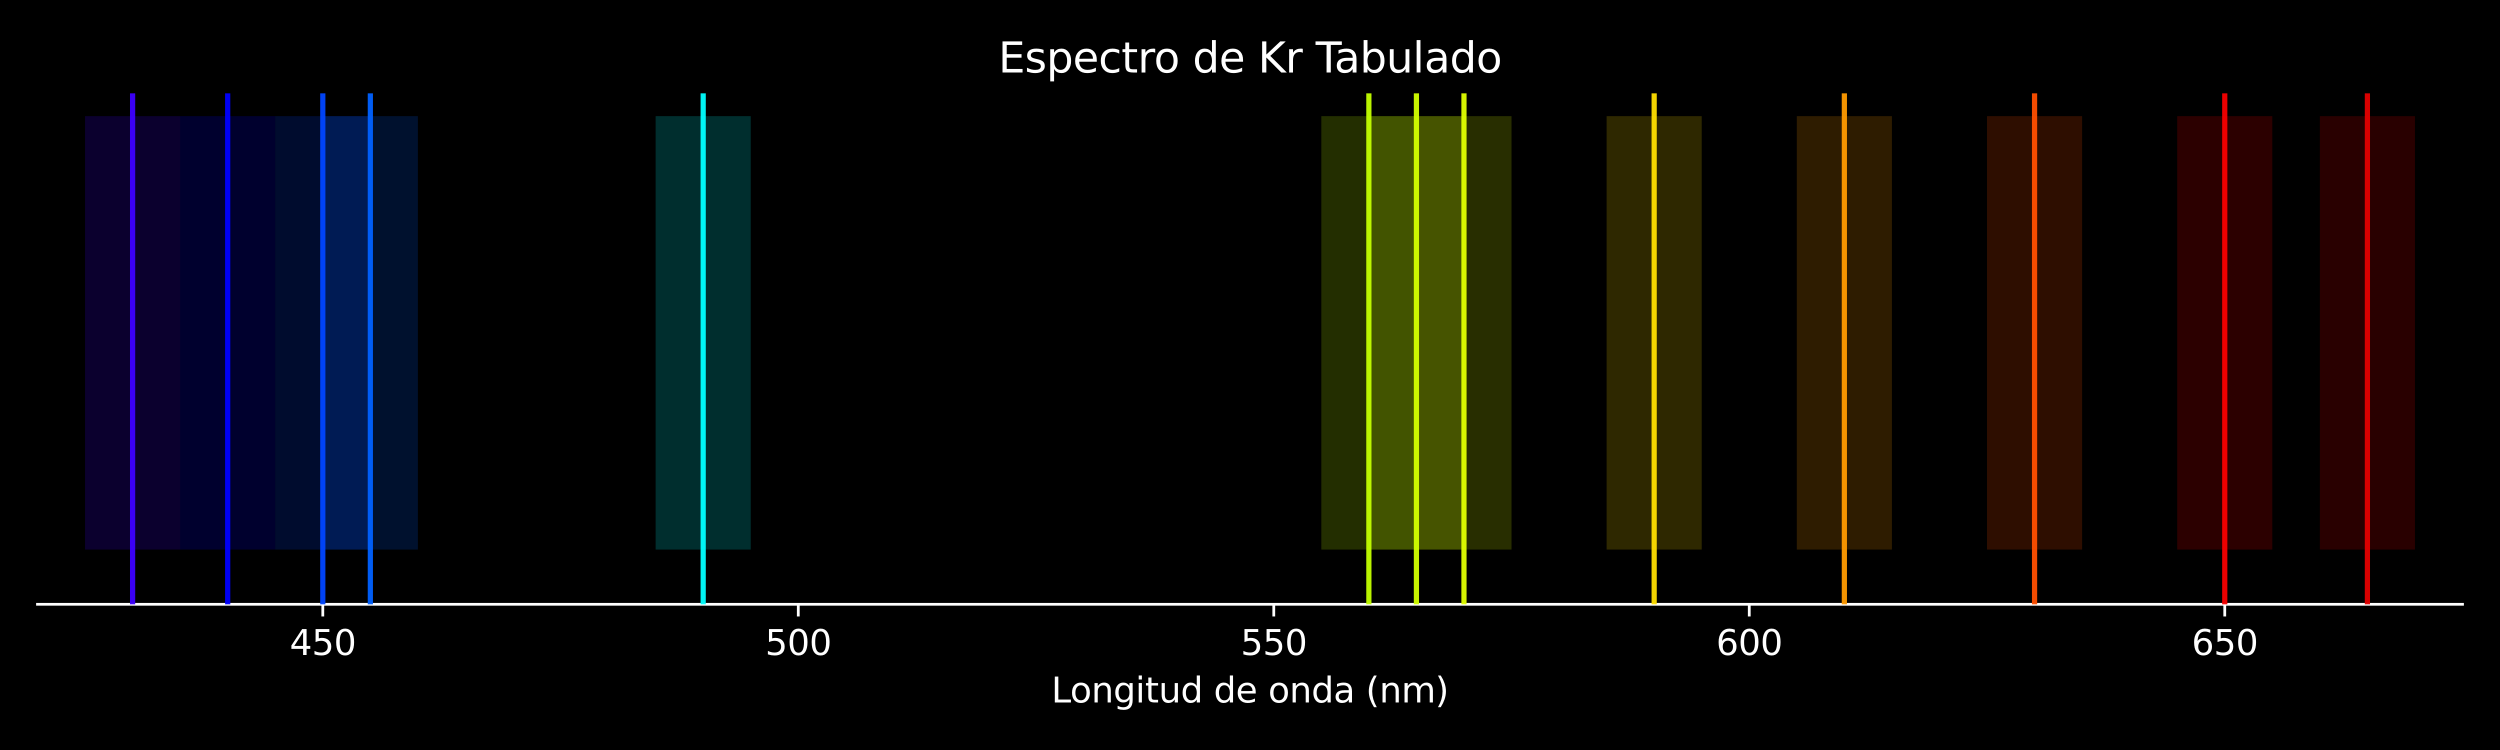 <?xml version="1.0" encoding="utf-8" standalone="no"?>
<!DOCTYPE svg PUBLIC "-//W3C//DTD SVG 1.1//EN"
  "http://www.w3.org/Graphics/SVG/1.1/DTD/svg11.dtd">
<svg xmlns:xlink="http://www.w3.org/1999/xlink" width="720pt" height="216pt" viewBox="0 0 720 216" xmlns="http://www.w3.org/2000/svg" version="1.1">
 <defs>
  <style type="text/css">*{stroke-linejoin: round; stroke-linecap: butt}</style>
 </defs>
 <g id="figure_1">
  <g id="patch_1">
   <path d="M 0 216 
L 720 216 
L 720 0 
L 0 0 
z
"/>
  </g>
  <g id="axes_1">
   <g id="patch_2">
    <path d="M 10.8 174.04 
L 709.2 174.04 
L 709.2 26.88 
L 10.8 26.88 
z
"/>
   </g>
   <g id="FillBetweenPolyCollection_1">
    <defs>
     <path id="m2620fd473f" d="M 51.882 -57.727 
L 24.494 -57.727 
L 24.494 -182.55 
L 51.882 -182.55 
L 51.882 -182.55 
L 51.882 -57.727 
z
"/>
    </defs>
    <g clip-path="url(#p8dc7eee9f3)">
     <use xlink:href="#m2620fd473f" x="0" y="216" style="fill: #3d00ff; fill-opacity: 0.18"/>
    </g>
   </g>
   <g id="FillBetweenPolyCollection_2">
    <defs>
     <path id="md863cada13" d="M 79.271 -57.727 
L 51.882 -57.727 
L 51.882 -182.55 
L 79.271 -182.55 
L 79.271 -182.55 
L 79.271 -57.727 
z
"/>
    </defs>
    <g clip-path="url(#p8dc7eee9f3)">
     <use xlink:href="#md863cada13" x="0" y="216" style="fill: #0000ff; fill-opacity: 0.18"/>
    </g>
   </g>
   <g id="FillBetweenPolyCollection_3">
    <defs>
     <path id="m175ab21a72" d="M 106.659 -57.727 
L 79.271 -57.727 
L 79.271 -182.55 
L 106.659 -182.55 
L 106.659 -182.55 
L 106.659 -57.727 
z
"/>
    </defs>
    <g clip-path="url(#p8dc7eee9f3)">
     <use xlink:href="#m175ab21a72" x="0" y="216" style="fill: #0046ff; fill-opacity: 0.18"/>
    </g>
   </g>
   <g id="FillBetweenPolyCollection_4">
    <defs>
     <path id="m317bbdd68a" d="M 120.353 -57.727 
L 92.965 -57.727 
L 92.965 -182.55 
L 120.353 -182.55 
L 120.353 -182.55 
L 120.353 -57.727 
z
"/>
    </defs>
    <g clip-path="url(#p8dc7eee9f3)">
     <use xlink:href="#m317bbdd68a" x="0" y="216" style="fill: #0061ff; fill-opacity: 0.18"/>
    </g>
   </g>
   <g id="FillBetweenPolyCollection_5">
    <defs>
     <path id="m911e96f8f9" d="M 216.212 -57.727 
L 188.824 -57.727 
L 188.824 -182.55 
L 216.212 -182.55 
L 216.212 -182.55 
L 216.212 -57.727 
z
"/>
    </defs>
    <g clip-path="url(#p8dc7eee9f3)">
     <use xlink:href="#m911e96f8f9" x="0" y="216" style="fill: #00ffff; fill-opacity: 0.18"/>
    </g>
   </g>
   <g id="FillBetweenPolyCollection_6">
    <defs>
     <path id="m4ff0cb3eca" d="M 407.929 -57.727 
L 380.541 -57.727 
L 380.541 -182.55 
L 407.929 -182.55 
L 407.929 -182.55 
L 407.929 -57.727 
z
"/>
    </defs>
    <g clip-path="url(#p8dc7eee9f3)">
     <use xlink:href="#m4ff0cb3eca" x="0" y="216" style="fill: #c3ff00; fill-opacity: 0.18"/>
    </g>
   </g>
   <g id="FillBetweenPolyCollection_7">
    <defs>
     <path id="me9debf61a0" d="M 421.624 -57.727 
L 394.235 -57.727 
L 394.235 -182.55 
L 421.624 -182.55 
L 421.624 -182.55 
L 421.624 -57.727 
z
"/>
    </defs>
    <g clip-path="url(#p8dc7eee9f3)">
     <use xlink:href="#me9debf61a0" x="0" y="216" style="fill: #d2ff00; fill-opacity: 0.18"/>
    </g>
   </g>
   <g id="FillBetweenPolyCollection_8">
    <defs>
     <path id="m73ff7fc97e" d="M 435.318 -57.727 
L 407.929 -57.727 
L 407.929 -182.55 
L 435.318 -182.55 
L 435.318 -182.55 
L 435.318 -57.727 
z
"/>
    </defs>
    <g clip-path="url(#p8dc7eee9f3)">
     <use xlink:href="#m73ff7fc97e" x="0" y="216" style="fill: #e1ff00; fill-opacity: 0.18"/>
    </g>
   </g>
   <g id="FillBetweenPolyCollection_9">
    <defs>
     <path id="m9871ce5c83" d="M 490.094 -57.727 
L 462.706 -57.727 
L 462.706 -182.55 
L 490.094 -182.55 
L 490.094 -182.55 
L 490.094 -57.727 
z
"/>
    </defs>
    <g clip-path="url(#p8dc7eee9f3)">
     <use xlink:href="#m9871ce5c83" x="0" y="216" style="fill: #ffdf00; fill-opacity: 0.18"/>
    </g>
   </g>
   <g id="FillBetweenPolyCollection_10">
    <defs>
     <path id="meb6c5b74dc" d="M 544.871 -57.727 
L 517.482 -57.727 
L 517.482 -182.55 
L 544.871 -182.55 
L 544.871 -182.55 
L 544.871 -57.727 
z
"/>
    </defs>
    <g clip-path="url(#p8dc7eee9f3)">
     <use xlink:href="#meb6c5b74dc" x="0" y="216" style="fill: #ff9b00; fill-opacity: 0.18"/>
    </g>
   </g>
   <g id="FillBetweenPolyCollection_11">
    <defs>
     <path id="m99017b503d" d="M 599.647 -57.727 
L 572.259 -57.727 
L 572.259 -182.55 
L 599.647 -182.55 
L 599.647 -182.55 
L 599.647 -57.727 
z
"/>
    </defs>
    <g clip-path="url(#p8dc7eee9f3)">
     <use xlink:href="#m99017b503d" x="0" y="216" style="fill: #ff4f00; fill-opacity: 0.18"/>
    </g>
   </g>
   <g id="FillBetweenPolyCollection_12">
    <defs>
     <path id="m35bb4ecce3" d="M 654.424 -57.727 
L 627.035 -57.727 
L 627.035 -182.55 
L 654.424 -182.55 
L 654.424 -182.55 
L 654.424 -57.727 
z
"/>
    </defs>
    <g clip-path="url(#p8dc7eee9f3)">
     <use xlink:href="#m35bb4ecce3" x="0" y="216" style="fill: #f80000; fill-opacity: 0.18"/>
    </g>
   </g>
   <g id="FillBetweenPolyCollection_13">
    <defs>
     <path id="mc7e409128f" d="M 695.506 -57.727 
L 668.118 -57.727 
L 668.118 -182.55 
L 695.506 -182.55 
L 695.506 -182.55 
L 695.506 -57.727 
z
"/>
    </defs>
    <g clip-path="url(#p8dc7eee9f3)">
     <use xlink:href="#mc7e409128f" x="0" y="216" style="fill: #e30000; fill-opacity: 0.18"/>
    </g>
   </g>
   <g id="matplotlib.axis_1">
    <g id="xtick_1">
     <g id="line2d_1">
      <defs>
       <path id="me32cb049e8" d="M 0 0 
L 0 3.5 
" style="stroke: #ffffff; stroke-width: 0.8"/>
      </defs>
      <g>
       <use xlink:href="#me32cb049e8" x="92.965" y="174.04" style="fill: #ffffff; stroke: #ffffff; stroke-width: 0.8"/>
      </g>
     </g>
     <g id="text_1">
      <!-- 450 -->
      <g style="fill: #ffffff" transform="translate(83.421 188.638) scale(0.1 -0.1)">
       <defs>
        <path id="DejaVuSans-34" d="M 2419 4116 
L 825 1625 
L 2419 1625 
L 2419 4116 
z
M 2253 4666 
L 3047 4666 
L 3047 1625 
L 3713 1625 
L 3713 1100 
L 3047 1100 
L 3047 0 
L 2419 0 
L 2419 1100 
L 313 1100 
L 313 1709 
L 2253 4666 
z
" transform="scale(0.016)"/>
        <path id="DejaVuSans-35" d="M 691 4666 
L 3169 4666 
L 3169 4134 
L 1269 4134 
L 1269 2991 
Q 1406 3038 1543 3061 
Q 1681 3084 1819 3084 
Q 2600 3084 3056 2656 
Q 3513 2228 3513 1497 
Q 3513 744 3044 326 
Q 2575 -91 1722 -91 
Q 1428 -91 1123 -41 
Q 819 9 494 109 
L 494 744 
Q 775 591 1075 516 
Q 1375 441 1709 441 
Q 2250 441 2565 725 
Q 2881 1009 2881 1497 
Q 2881 1984 2565 2268 
Q 2250 2553 1709 2553 
Q 1456 2553 1204 2497 
Q 953 2441 691 2322 
L 691 4666 
z
" transform="scale(0.016)"/>
        <path id="DejaVuSans-30" d="M 2034 4250 
Q 1547 4250 1301 3770 
Q 1056 3291 1056 2328 
Q 1056 1369 1301 889 
Q 1547 409 2034 409 
Q 2525 409 2770 889 
Q 3016 1369 3016 2328 
Q 3016 3291 2770 3770 
Q 2525 4250 2034 4250 
z
M 2034 4750 
Q 2819 4750 3233 4129 
Q 3647 3509 3647 2328 
Q 3647 1150 3233 529 
Q 2819 -91 2034 -91 
Q 1250 -91 836 529 
Q 422 1150 422 2328 
Q 422 3509 836 4129 
Q 1250 4750 2034 4750 
z
" transform="scale(0.016)"/>
       </defs>
       <use xlink:href="#DejaVuSans-34"/>
       <use xlink:href="#DejaVuSans-35" transform="translate(63.623 0)"/>
       <use xlink:href="#DejaVuSans-30" transform="translate(127.246 0)"/>
      </g>
     </g>
    </g>
    <g id="xtick_2">
     <g id="line2d_2">
      <g>
       <use xlink:href="#me32cb049e8" x="229.906" y="174.04" style="fill: #ffffff; stroke: #ffffff; stroke-width: 0.8"/>
      </g>
     </g>
     <g id="text_2">
      <!-- 500 -->
      <g style="fill: #ffffff" transform="translate(220.362 188.638) scale(0.1 -0.1)">
       <use xlink:href="#DejaVuSans-35"/>
       <use xlink:href="#DejaVuSans-30" transform="translate(63.623 0)"/>
       <use xlink:href="#DejaVuSans-30" transform="translate(127.246 0)"/>
      </g>
     </g>
    </g>
    <g id="xtick_3">
     <g id="line2d_3">
      <g>
       <use xlink:href="#me32cb049e8" x="366.847" y="174.04" style="fill: #ffffff; stroke: #ffffff; stroke-width: 0.8"/>
      </g>
     </g>
     <g id="text_3">
      <!-- 550 -->
      <g style="fill: #ffffff" transform="translate(357.303 188.638) scale(0.1 -0.1)">
       <use xlink:href="#DejaVuSans-35"/>
       <use xlink:href="#DejaVuSans-35" transform="translate(63.623 0)"/>
       <use xlink:href="#DejaVuSans-30" transform="translate(127.246 0)"/>
      </g>
     </g>
    </g>
    <g id="xtick_4">
     <g id="line2d_4">
      <g>
       <use xlink:href="#me32cb049e8" x="503.788" y="174.04" style="fill: #ffffff; stroke: #ffffff; stroke-width: 0.8"/>
      </g>
     </g>
     <g id="text_4">
      <!-- 600 -->
      <g style="fill: #ffffff" transform="translate(494.244 188.638) scale(0.1 -0.1)">
       <defs>
        <path id="DejaVuSans-36" d="M 2113 2584 
Q 1688 2584 1439 2293 
Q 1191 2003 1191 1497 
Q 1191 994 1439 701 
Q 1688 409 2113 409 
Q 2538 409 2786 701 
Q 3034 994 3034 1497 
Q 3034 2003 2786 2293 
Q 2538 2584 2113 2584 
z
M 3366 4563 
L 3366 3988 
Q 3128 4100 2886 4159 
Q 2644 4219 2406 4219 
Q 1781 4219 1451 3797 
Q 1122 3375 1075 2522 
Q 1259 2794 1537 2939 
Q 1816 3084 2150 3084 
Q 2853 3084 3261 2657 
Q 3669 2231 3669 1497 
Q 3669 778 3244 343 
Q 2819 -91 2113 -91 
Q 1303 -91 875 529 
Q 447 1150 447 2328 
Q 447 3434 972 4092 
Q 1497 4750 2381 4750 
Q 2619 4750 2861 4703 
Q 3103 4656 3366 4563 
z
" transform="scale(0.016)"/>
       </defs>
       <use xlink:href="#DejaVuSans-36"/>
       <use xlink:href="#DejaVuSans-30" transform="translate(63.623 0)"/>
       <use xlink:href="#DejaVuSans-30" transform="translate(127.246 0)"/>
      </g>
     </g>
    </g>
    <g id="xtick_5">
     <g id="line2d_5">
      <g>
       <use xlink:href="#me32cb049e8" x="640.729" y="174.04" style="fill: #ffffff; stroke: #ffffff; stroke-width: 0.8"/>
      </g>
     </g>
     <g id="text_5">
      <!-- 650 -->
      <g style="fill: #ffffff" transform="translate(631.186 188.638) scale(0.1 -0.1)">
       <use xlink:href="#DejaVuSans-36"/>
       <use xlink:href="#DejaVuSans-35" transform="translate(63.623 0)"/>
       <use xlink:href="#DejaVuSans-30" transform="translate(127.246 0)"/>
      </g>
     </g>
    </g>
    <g id="text_6">
     <!-- Longitud de onda (nm) -->
     <g style="fill: #ffffff" transform="translate(302.782 202.317) scale(0.1 -0.1)">
      <defs>
       <path id="DejaVuSans-4c" d="M 628 4666 
L 1259 4666 
L 1259 531 
L 3531 531 
L 3531 0 
L 628 0 
L 628 4666 
z
" transform="scale(0.016)"/>
       <path id="DejaVuSans-6f" d="M 1959 3097 
Q 1497 3097 1228 2736 
Q 959 2375 959 1747 
Q 959 1119 1226 758 
Q 1494 397 1959 397 
Q 2419 397 2687 759 
Q 2956 1122 2956 1747 
Q 2956 2369 2687 2733 
Q 2419 3097 1959 3097 
z
M 1959 3584 
Q 2709 3584 3137 3096 
Q 3566 2609 3566 1747 
Q 3566 888 3137 398 
Q 2709 -91 1959 -91 
Q 1206 -91 779 398 
Q 353 888 353 1747 
Q 353 2609 779 3096 
Q 1206 3584 1959 3584 
z
" transform="scale(0.016)"/>
       <path id="DejaVuSans-6e" d="M 3513 2113 
L 3513 0 
L 2938 0 
L 2938 2094 
Q 2938 2591 2744 2837 
Q 2550 3084 2163 3084 
Q 1697 3084 1428 2787 
Q 1159 2491 1159 1978 
L 1159 0 
L 581 0 
L 581 3500 
L 1159 3500 
L 1159 2956 
Q 1366 3272 1645 3428 
Q 1925 3584 2291 3584 
Q 2894 3584 3203 3211 
Q 3513 2838 3513 2113 
z
" transform="scale(0.016)"/>
       <path id="DejaVuSans-67" d="M 2906 1791 
Q 2906 2416 2648 2759 
Q 2391 3103 1925 3103 
Q 1463 3103 1205 2759 
Q 947 2416 947 1791 
Q 947 1169 1205 825 
Q 1463 481 1925 481 
Q 2391 481 2648 825 
Q 2906 1169 2906 1791 
z
M 3481 434 
Q 3481 -459 3084 -895 
Q 2688 -1331 1869 -1331 
Q 1566 -1331 1297 -1286 
Q 1028 -1241 775 -1147 
L 775 -588 
Q 1028 -725 1275 -790 
Q 1522 -856 1778 -856 
Q 2344 -856 2625 -561 
Q 2906 -266 2906 331 
L 2906 616 
Q 2728 306 2450 153 
Q 2172 0 1784 0 
Q 1141 0 747 490 
Q 353 981 353 1791 
Q 353 2603 747 3093 
Q 1141 3584 1784 3584 
Q 2172 3584 2450 3431 
Q 2728 3278 2906 2969 
L 2906 3500 
L 3481 3500 
L 3481 434 
z
" transform="scale(0.016)"/>
       <path id="DejaVuSans-69" d="M 603 3500 
L 1178 3500 
L 1178 0 
L 603 0 
L 603 3500 
z
M 603 4863 
L 1178 4863 
L 1178 4134 
L 603 4134 
L 603 4863 
z
" transform="scale(0.016)"/>
       <path id="DejaVuSans-74" d="M 1172 4494 
L 1172 3500 
L 2356 3500 
L 2356 3053 
L 1172 3053 
L 1172 1153 
Q 1172 725 1289 603 
Q 1406 481 1766 481 
L 2356 481 
L 2356 0 
L 1766 0 
Q 1100 0 847 248 
Q 594 497 594 1153 
L 594 3053 
L 172 3053 
L 172 3500 
L 594 3500 
L 594 4494 
L 1172 4494 
z
" transform="scale(0.016)"/>
       <path id="DejaVuSans-75" d="M 544 1381 
L 544 3500 
L 1119 3500 
L 1119 1403 
Q 1119 906 1312 657 
Q 1506 409 1894 409 
Q 2359 409 2629 706 
Q 2900 1003 2900 1516 
L 2900 3500 
L 3475 3500 
L 3475 0 
L 2900 0 
L 2900 538 
Q 2691 219 2414 64 
Q 2138 -91 1772 -91 
Q 1169 -91 856 284 
Q 544 659 544 1381 
z
M 1991 3584 
L 1991 3584 
z
" transform="scale(0.016)"/>
       <path id="DejaVuSans-64" d="M 2906 2969 
L 2906 4863 
L 3481 4863 
L 3481 0 
L 2906 0 
L 2906 525 
Q 2725 213 2448 61 
Q 2172 -91 1784 -91 
Q 1150 -91 751 415 
Q 353 922 353 1747 
Q 353 2572 751 3078 
Q 1150 3584 1784 3584 
Q 2172 3584 2448 3432 
Q 2725 3281 2906 2969 
z
M 947 1747 
Q 947 1113 1208 752 
Q 1469 391 1925 391 
Q 2381 391 2643 752 
Q 2906 1113 2906 1747 
Q 2906 2381 2643 2742 
Q 2381 3103 1925 3103 
Q 1469 3103 1208 2742 
Q 947 2381 947 1747 
z
" transform="scale(0.016)"/>
       <path id="DejaVuSans-20" transform="scale(0.016)"/>
       <path id="DejaVuSans-65" d="M 3597 1894 
L 3597 1613 
L 953 1613 
Q 991 1019 1311 708 
Q 1631 397 2203 397 
Q 2534 397 2845 478 
Q 3156 559 3463 722 
L 3463 178 
Q 3153 47 2828 -22 
Q 2503 -91 2169 -91 
Q 1331 -91 842 396 
Q 353 884 353 1716 
Q 353 2575 817 3079 
Q 1281 3584 2069 3584 
Q 2775 3584 3186 3129 
Q 3597 2675 3597 1894 
z
M 3022 2063 
Q 3016 2534 2758 2815 
Q 2500 3097 2075 3097 
Q 1594 3097 1305 2825 
Q 1016 2553 972 2059 
L 3022 2063 
z
" transform="scale(0.016)"/>
       <path id="DejaVuSans-61" d="M 2194 1759 
Q 1497 1759 1228 1600 
Q 959 1441 959 1056 
Q 959 750 1161 570 
Q 1363 391 1709 391 
Q 2188 391 2477 730 
Q 2766 1069 2766 1631 
L 2766 1759 
L 2194 1759 
z
M 3341 1997 
L 3341 0 
L 2766 0 
L 2766 531 
Q 2569 213 2275 61 
Q 1981 -91 1556 -91 
Q 1019 -91 701 211 
Q 384 513 384 1019 
Q 384 1609 779 1909 
Q 1175 2209 1959 2209 
L 2766 2209 
L 2766 2266 
Q 2766 2663 2505 2880 
Q 2244 3097 1772 3097 
Q 1472 3097 1187 3025 
Q 903 2953 641 2809 
L 641 3341 
Q 956 3463 1253 3523 
Q 1550 3584 1831 3584 
Q 2591 3584 2966 3190 
Q 3341 2797 3341 1997 
z
" transform="scale(0.016)"/>
       <path id="DejaVuSans-28" d="M 1984 4856 
Q 1566 4138 1362 3434 
Q 1159 2731 1159 2009 
Q 1159 1288 1364 580 
Q 1569 -128 1984 -844 
L 1484 -844 
Q 1016 -109 783 600 
Q 550 1309 550 2009 
Q 550 2706 781 3412 
Q 1013 4119 1484 4856 
L 1984 4856 
z
" transform="scale(0.016)"/>
       <path id="DejaVuSans-6d" d="M 3328 2828 
Q 3544 3216 3844 3400 
Q 4144 3584 4550 3584 
Q 5097 3584 5394 3201 
Q 5691 2819 5691 2113 
L 5691 0 
L 5113 0 
L 5113 2094 
Q 5113 2597 4934 2840 
Q 4756 3084 4391 3084 
Q 3944 3084 3684 2787 
Q 3425 2491 3425 1978 
L 3425 0 
L 2847 0 
L 2847 2094 
Q 2847 2600 2669 2842 
Q 2491 3084 2119 3084 
Q 1678 3084 1418 2786 
Q 1159 2488 1159 1978 
L 1159 0 
L 581 0 
L 581 3500 
L 1159 3500 
L 1159 2956 
Q 1356 3278 1631 3431 
Q 1906 3584 2284 3584 
Q 2666 3584 2933 3390 
Q 3200 3197 3328 2828 
z
" transform="scale(0.016)"/>
       <path id="DejaVuSans-29" d="M 513 4856 
L 1013 4856 
Q 1481 4119 1714 3412 
Q 1947 2706 1947 2009 
Q 1947 1309 1714 600 
Q 1481 -109 1013 -844 
L 513 -844 
Q 928 -128 1133 580 
Q 1338 1288 1338 2009 
Q 1338 2731 1133 3434 
Q 928 4138 513 4856 
z
" transform="scale(0.016)"/>
      </defs>
      <use xlink:href="#DejaVuSans-4c"/>
      <use xlink:href="#DejaVuSans-6f" transform="translate(53.963 0)"/>
      <use xlink:href="#DejaVuSans-6e" transform="translate(115.145 0)"/>
      <use xlink:href="#DejaVuSans-67" transform="translate(178.523 0)"/>
      <use xlink:href="#DejaVuSans-69" transform="translate(242 0)"/>
      <use xlink:href="#DejaVuSans-74" transform="translate(269.783 0)"/>
      <use xlink:href="#DejaVuSans-75" transform="translate(308.992 0)"/>
      <use xlink:href="#DejaVuSans-64" transform="translate(372.371 0)"/>
      <use xlink:href="#DejaVuSans-20" transform="translate(435.848 0)"/>
      <use xlink:href="#DejaVuSans-64" transform="translate(467.635 0)"/>
      <use xlink:href="#DejaVuSans-65" transform="translate(531.111 0)"/>
      <use xlink:href="#DejaVuSans-20" transform="translate(592.635 0)"/>
      <use xlink:href="#DejaVuSans-6f" transform="translate(624.422 0)"/>
      <use xlink:href="#DejaVuSans-6e" transform="translate(685.604 0)"/>
      <use xlink:href="#DejaVuSans-64" transform="translate(748.982 0)"/>
      <use xlink:href="#DejaVuSans-61" transform="translate(812.459 0)"/>
      <use xlink:href="#DejaVuSans-20" transform="translate(873.738 0)"/>
      <use xlink:href="#DejaVuSans-28" transform="translate(905.525 0)"/>
      <use xlink:href="#DejaVuSans-6e" transform="translate(944.539 0)"/>
      <use xlink:href="#DejaVuSans-6d" transform="translate(1007.918 0)"/>
      <use xlink:href="#DejaVuSans-29" transform="translate(1105.33 0)"/>
     </g>
    </g>
   </g>
   <g id="matplotlib.axis_2"/>
   <g id="patch_3">
    <path d="M 10.8 174.04 
L 709.2 174.04 
" style="fill: none; stroke: #ffffff; stroke-width: 0.8; stroke-linejoin: miter; stroke-linecap: square"/>
   </g>
   <g id="line2d_6">
    <path d="M 38.188 174.04 
L 38.188 26.88 
" clip-path="url(#p8dc7eee9f3)" style="fill: none; stroke: #3d00ff; stroke-opacity: 0.95; stroke-width: 1.5; stroke-linecap: square"/>
   </g>
   <g id="line2d_7">
    <path d="M 65.576 174.04 
L 65.576 26.88 
" clip-path="url(#p8dc7eee9f3)" style="fill: none; stroke: #0000ff; stroke-opacity: 0.95; stroke-width: 1.5; stroke-linecap: square"/>
   </g>
   <g id="line2d_8">
    <path d="M 92.965 174.04 
L 92.965 26.88 
" clip-path="url(#p8dc7eee9f3)" style="fill: none; stroke: #0046ff; stroke-opacity: 0.95; stroke-width: 1.5; stroke-linecap: square"/>
   </g>
   <g id="line2d_9">
    <path d="M 106.659 174.04 
L 106.659 26.88 
" clip-path="url(#p8dc7eee9f3)" style="fill: none; stroke: #0061ff; stroke-opacity: 0.95; stroke-width: 1.5; stroke-linecap: square"/>
   </g>
   <g id="line2d_10">
    <path d="M 202.518 174.04 
L 202.518 26.88 
" clip-path="url(#p8dc7eee9f3)" style="fill: none; stroke: #00ffff; stroke-opacity: 0.95; stroke-width: 1.5; stroke-linecap: square"/>
   </g>
   <g id="line2d_11">
    <path d="M 394.235 174.04 
L 394.235 26.88 
" clip-path="url(#p8dc7eee9f3)" style="fill: none; stroke: #c3ff00; stroke-opacity: 0.95; stroke-width: 1.5; stroke-linecap: square"/>
   </g>
   <g id="line2d_12">
    <path d="M 407.929 174.04 
L 407.929 26.88 
" clip-path="url(#p8dc7eee9f3)" style="fill: none; stroke: #d2ff00; stroke-opacity: 0.95; stroke-width: 1.5; stroke-linecap: square"/>
   </g>
   <g id="line2d_13">
    <path d="M 421.624 174.04 
L 421.624 26.88 
" clip-path="url(#p8dc7eee9f3)" style="fill: none; stroke: #e1ff00; stroke-opacity: 0.95; stroke-width: 1.5; stroke-linecap: square"/>
   </g>
   <g id="line2d_14">
    <path d="M 476.4 174.04 
L 476.4 26.88 
" clip-path="url(#p8dc7eee9f3)" style="fill: none; stroke: #ffdf00; stroke-opacity: 0.95; stroke-width: 1.5; stroke-linecap: square"/>
   </g>
   <g id="line2d_15">
    <path d="M 531.176 174.04 
L 531.176 26.88 
" clip-path="url(#p8dc7eee9f3)" style="fill: none; stroke: #ff9b00; stroke-opacity: 0.95; stroke-width: 1.5; stroke-linecap: square"/>
   </g>
   <g id="line2d_16">
    <path d="M 585.953 174.04 
L 585.953 26.88 
" clip-path="url(#p8dc7eee9f3)" style="fill: none; stroke: #ff4f00; stroke-opacity: 0.95; stroke-width: 1.5; stroke-linecap: square"/>
   </g>
   <g id="line2d_17">
    <path d="M 640.729 174.04 
L 640.729 26.88 
" clip-path="url(#p8dc7eee9f3)" style="fill: none; stroke: #f80000; stroke-opacity: 0.95; stroke-width: 1.5; stroke-linecap: square"/>
   </g>
   <g id="line2d_18">
    <path d="M 681.812 174.04 
L 681.812 26.88 
" clip-path="url(#p8dc7eee9f3)" style="fill: none; stroke: #e30000; stroke-opacity: 0.95; stroke-width: 1.5; stroke-linecap: square"/>
   </g>
   <g id="text_7">
    <!-- Espectro de Kr Tabulado -->
    <g style="fill: #ffffff" transform="translate(287.518 20.88) scale(0.12 -0.12)">
     <defs>
      <path id="DejaVuSans-45" d="M 628 4666 
L 3578 4666 
L 3578 4134 
L 1259 4134 
L 1259 2753 
L 3481 2753 
L 3481 2222 
L 1259 2222 
L 1259 531 
L 3634 531 
L 3634 0 
L 628 0 
L 628 4666 
z
" transform="scale(0.016)"/>
      <path id="DejaVuSans-73" d="M 2834 3397 
L 2834 2853 
Q 2591 2978 2328 3040 
Q 2066 3103 1784 3103 
Q 1356 3103 1142 2972 
Q 928 2841 928 2578 
Q 928 2378 1081 2264 
Q 1234 2150 1697 2047 
L 1894 2003 
Q 2506 1872 2764 1633 
Q 3022 1394 3022 966 
Q 3022 478 2636 193 
Q 2250 -91 1575 -91 
Q 1294 -91 989 -36 
Q 684 19 347 128 
L 347 722 
Q 666 556 975 473 
Q 1284 391 1588 391 
Q 1994 391 2212 530 
Q 2431 669 2431 922 
Q 2431 1156 2273 1281 
Q 2116 1406 1581 1522 
L 1381 1569 
Q 847 1681 609 1914 
Q 372 2147 372 2553 
Q 372 3047 722 3315 
Q 1072 3584 1716 3584 
Q 2034 3584 2315 3537 
Q 2597 3491 2834 3397 
z
" transform="scale(0.016)"/>
      <path id="DejaVuSans-70" d="M 1159 525 
L 1159 -1331 
L 581 -1331 
L 581 3500 
L 1159 3500 
L 1159 2969 
Q 1341 3281 1617 3432 
Q 1894 3584 2278 3584 
Q 2916 3584 3314 3078 
Q 3713 2572 3713 1747 
Q 3713 922 3314 415 
Q 2916 -91 2278 -91 
Q 1894 -91 1617 61 
Q 1341 213 1159 525 
z
M 3116 1747 
Q 3116 2381 2855 2742 
Q 2594 3103 2138 3103 
Q 1681 3103 1420 2742 
Q 1159 2381 1159 1747 
Q 1159 1113 1420 752 
Q 1681 391 2138 391 
Q 2594 391 2855 752 
Q 3116 1113 3116 1747 
z
" transform="scale(0.016)"/>
      <path id="DejaVuSans-63" d="M 3122 3366 
L 3122 2828 
Q 2878 2963 2633 3030 
Q 2388 3097 2138 3097 
Q 1578 3097 1268 2742 
Q 959 2388 959 1747 
Q 959 1106 1268 751 
Q 1578 397 2138 397 
Q 2388 397 2633 464 
Q 2878 531 3122 666 
L 3122 134 
Q 2881 22 2623 -34 
Q 2366 -91 2075 -91 
Q 1284 -91 818 406 
Q 353 903 353 1747 
Q 353 2603 823 3093 
Q 1294 3584 2113 3584 
Q 2378 3584 2631 3529 
Q 2884 3475 3122 3366 
z
" transform="scale(0.016)"/>
      <path id="DejaVuSans-72" d="M 2631 2963 
Q 2534 3019 2420 3045 
Q 2306 3072 2169 3072 
Q 1681 3072 1420 2755 
Q 1159 2438 1159 1844 
L 1159 0 
L 581 0 
L 581 3500 
L 1159 3500 
L 1159 2956 
Q 1341 3275 1631 3429 
Q 1922 3584 2338 3584 
Q 2397 3584 2469 3576 
Q 2541 3569 2628 3553 
L 2631 2963 
z
" transform="scale(0.016)"/>
      <path id="DejaVuSans-4b" d="M 628 4666 
L 1259 4666 
L 1259 2694 
L 3353 4666 
L 4166 4666 
L 1850 2491 
L 4331 0 
L 3500 0 
L 1259 2247 
L 1259 0 
L 628 0 
L 628 4666 
z
" transform="scale(0.016)"/>
      <path id="DejaVuSans-54" d="M -19 4666 
L 3928 4666 
L 3928 4134 
L 2272 4134 
L 2272 0 
L 1638 0 
L 1638 4134 
L -19 4134 
L -19 4666 
z
" transform="scale(0.016)"/>
      <path id="DejaVuSans-62" d="M 3116 1747 
Q 3116 2381 2855 2742 
Q 2594 3103 2138 3103 
Q 1681 3103 1420 2742 
Q 1159 2381 1159 1747 
Q 1159 1113 1420 752 
Q 1681 391 2138 391 
Q 2594 391 2855 752 
Q 3116 1113 3116 1747 
z
M 1159 2969 
Q 1341 3281 1617 3432 
Q 1894 3584 2278 3584 
Q 2916 3584 3314 3078 
Q 3713 2572 3713 1747 
Q 3713 922 3314 415 
Q 2916 -91 2278 -91 
Q 1894 -91 1617 61 
Q 1341 213 1159 525 
L 1159 0 
L 581 0 
L 581 4863 
L 1159 4863 
L 1159 2969 
z
" transform="scale(0.016)"/>
      <path id="DejaVuSans-6c" d="M 603 4863 
L 1178 4863 
L 1178 0 
L 603 0 
L 603 4863 
z
" transform="scale(0.016)"/>
     </defs>
     <use xlink:href="#DejaVuSans-45"/>
     <use xlink:href="#DejaVuSans-73" transform="translate(63.184 0)"/>
     <use xlink:href="#DejaVuSans-70" transform="translate(115.283 0)"/>
     <use xlink:href="#DejaVuSans-65" transform="translate(178.76 0)"/>
     <use xlink:href="#DejaVuSans-63" transform="translate(240.283 0)"/>
     <use xlink:href="#DejaVuSans-74" transform="translate(295.264 0)"/>
     <use xlink:href="#DejaVuSans-72" transform="translate(334.473 0)"/>
     <use xlink:href="#DejaVuSans-6f" transform="translate(373.336 0)"/>
     <use xlink:href="#DejaVuSans-20" transform="translate(434.518 0)"/>
     <use xlink:href="#DejaVuSans-64" transform="translate(466.305 0)"/>
     <use xlink:href="#DejaVuSans-65" transform="translate(529.781 0)"/>
     <use xlink:href="#DejaVuSans-20" transform="translate(591.305 0)"/>
     <use xlink:href="#DejaVuSans-4b" transform="translate(623.092 0)"/>
     <use xlink:href="#DejaVuSans-72" transform="translate(688.668 0)"/>
     <use xlink:href="#DejaVuSans-20" transform="translate(729.781 0)"/>
     <use xlink:href="#DejaVuSans-54" transform="translate(761.568 0)"/>
     <use xlink:href="#DejaVuSans-61" transform="translate(806.152 0)"/>
     <use xlink:href="#DejaVuSans-62" transform="translate(867.432 0)"/>
     <use xlink:href="#DejaVuSans-75" transform="translate(930.908 0)"/>
     <use xlink:href="#DejaVuSans-6c" transform="translate(994.287 0)"/>
     <use xlink:href="#DejaVuSans-61" transform="translate(1022.07 0)"/>
     <use xlink:href="#DejaVuSans-64" transform="translate(1083.35 0)"/>
     <use xlink:href="#DejaVuSans-6f" transform="translate(1146.826 0)"/>
    </g>
   </g>
  </g>
 </g>
 <defs>
  <clipPath id="p8dc7eee9f3">
   <rect x="10.8" y="26.88" width="698.4" height="147.16"/>
  </clipPath>
 </defs>
</svg>
